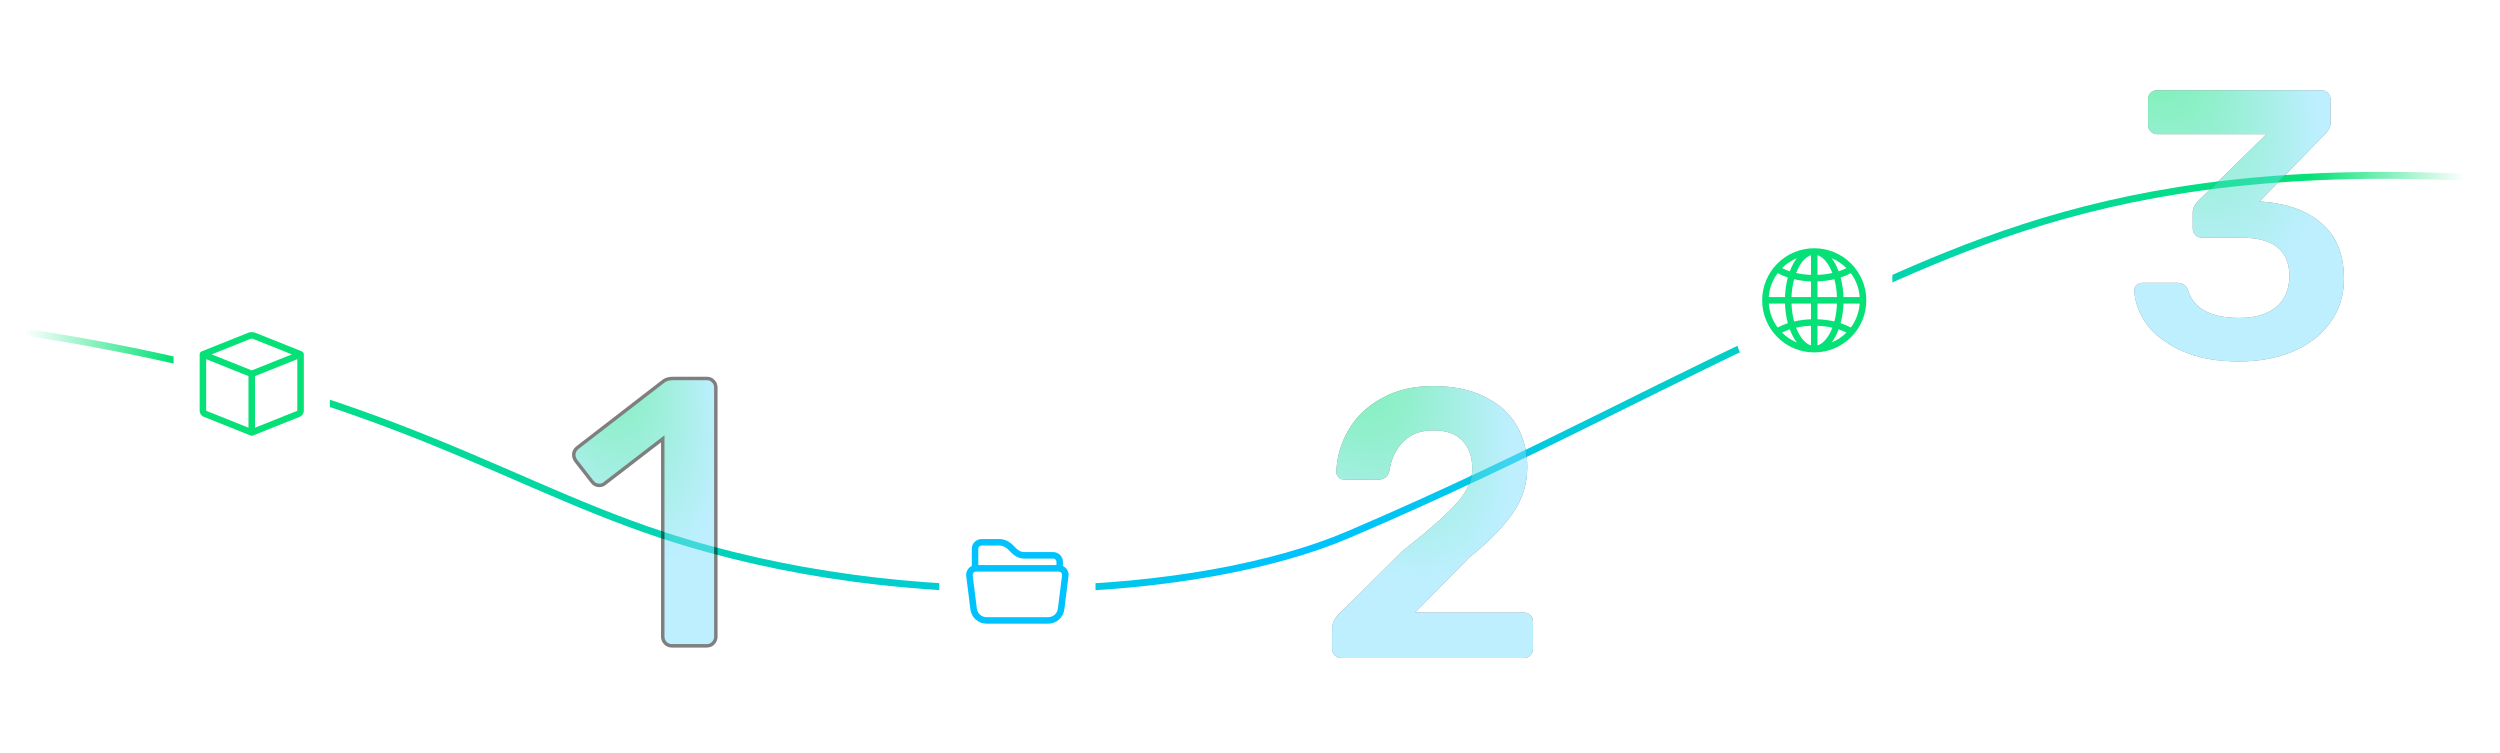 <svg width="1440" height="434" viewBox="0 0 1440 434" fill="none" xmlns="http://www.w3.org/2000/svg">
<path d="M1552 115.188C1275 75.188 1162.42 128.032 1065.07 171.555C955.315 220.62 890 259.5 776.5 308C691.588 344.284 523 355 381 308C279.946 274.552 207.5 217 -12 187.5" stroke="url(#paint0_linear)" stroke-width="4"/>
<g filter="url(#filter0_d)">
<g filter="url(#filter1_i)">
<rect x="100" y="170" width="90" height="90" rx="24" fill="white"/>
</g>
<path d="M145.698 189.171C145.25 188.992 144.75 188.992 144.302 189.171L121.922 198.122L145 207.351L168.077 198.122L145.698 189.171ZM171.25 200.894L146.875 210.644V240.351L171.25 230.601V200.897V200.894ZM143.125 240.355V210.64L118.75 200.894V230.605L143.125 240.355ZM142.911 185.687C144.252 185.151 145.748 185.151 147.089 185.687L173.822 196.382C174.17 196.522 174.468 196.762 174.678 197.072C174.888 197.382 175 197.748 175 198.122V230.605C175 231.354 174.775 232.086 174.354 232.706C173.934 233.327 173.337 233.807 172.641 234.085L145.698 244.862C145.25 245.042 144.75 245.042 144.302 244.862L117.362 234.085C116.666 233.807 116.069 233.328 115.647 232.707C115.226 232.087 115.001 231.355 115 230.605V198.122C115 197.748 115.112 197.382 115.322 197.072C115.532 196.762 115.83 196.522 116.178 196.382L142.911 185.687Z" fill="#05E177"/>
</g>
<g filter="url(#filter2_d)">
<g filter="url(#filter3_i)">
<rect x="541" y="282" width="90" height="90" rx="24" fill="white"/>
</g>
<path d="M559.752 310.121C559.752 308.629 560.344 307.199 561.399 306.144C562.454 305.089 563.885 304.496 565.377 304.496H575.742C579.334 304.496 582.342 306.596 584.408 308.936C585.946 310.676 587.802 311.996 589.752 311.996H606.627C608.119 311.996 609.549 312.589 610.604 313.644C611.659 314.699 612.252 316.129 612.252 317.621V320.021C614.389 321.015 615.777 323.306 615.462 325.819L613.062 345.034C612.778 347.303 611.675 349.39 609.96 350.902C608.246 352.415 606.037 353.248 603.751 353.246H568.249C565.964 353.246 563.757 352.412 562.044 350.9C560.331 349.387 559.229 347.301 558.946 345.034L556.546 325.819C556.398 324.637 556.628 323.44 557.205 322.398C557.781 321.356 558.673 320.524 559.752 320.021V310.121ZM563.502 319.496H608.502V317.621C608.502 317.124 608.304 316.647 607.953 316.295C607.601 315.944 607.124 315.746 606.627 315.746H589.752C586.137 315.746 583.339 313.387 581.599 311.419C579.904 309.499 577.827 308.246 575.742 308.246H565.377C564.879 308.246 564.403 308.444 564.051 308.795C563.699 309.147 563.502 309.624 563.502 310.121V319.496ZM562.126 323.246C561.86 323.246 561.597 323.303 561.355 323.412C561.112 323.521 560.896 323.681 560.72 323.88C560.544 324.08 560.413 324.314 560.334 324.568C560.256 324.822 560.233 325.09 560.266 325.354L562.666 344.569C562.836 345.929 563.497 347.181 564.525 348.089C565.553 348.996 566.878 349.497 568.249 349.496H603.754C605.126 349.497 606.45 348.996 607.478 348.089C608.507 347.181 609.168 345.929 609.338 344.569L611.738 325.354C611.771 325.09 611.747 324.822 611.669 324.568C611.591 324.314 611.459 324.08 611.283 323.88C611.107 323.681 610.891 323.521 610.649 323.412C610.407 323.303 610.144 323.246 609.878 323.246H562.126Z" fill="#00C2FF"/>
</g>
<g filter="url(#filter4_d)">
<g filter="url(#filter5_i)">
<rect x="1000" y="121.996" width="90" height="90" rx="24" fill="white"/>
</g>
<path d="M1015 166.992C1015 159.036 1018.16 151.405 1023.79 145.779C1029.41 140.153 1037.04 136.992 1045 136.992C1052.96 136.992 1060.59 140.153 1066.21 145.779C1071.84 151.405 1075 159.036 1075 166.992C1075 174.949 1071.84 182.579 1066.21 188.205C1060.59 193.831 1052.96 196.992 1045 196.992C1037.04 196.992 1029.41 193.831 1023.79 188.205C1018.16 182.579 1015 174.949 1015 166.992ZM1043.12 141.031C1040.61 141.796 1038.12 144.106 1036.05 147.987C1035.51 148.992 1035.01 150.087 1034.57 151.257C1037.21 151.846 1040.09 152.221 1043.12 152.333V141.031ZM1030.93 150.263C1031.47 148.823 1032.07 147.473 1032.74 146.221C1033.39 144.995 1034.13 143.825 1034.98 142.722C1031.78 144.045 1028.88 145.985 1026.44 148.43C1027.8 149.12 1029.3 149.738 1030.93 150.267V150.263ZM1028.16 165.117C1028.29 161.105 1028.86 157.291 1029.79 153.837C1027.76 153.188 1025.8 152.351 1023.93 151.336C1020.94 155.346 1019.17 160.129 1018.82 165.117H1028.15H1028.16ZM1033.41 154.838C1032.52 158.198 1032.02 161.646 1031.91 165.117H1043.12V156.083C1039.71 155.971 1036.44 155.54 1033.41 154.838ZM1046.88 156.08V165.117H1058.09C1057.98 161.646 1057.47 158.198 1056.59 154.838C1053.56 155.54 1050.29 155.967 1046.88 156.083V156.08ZM1031.91 168.867C1032.04 172.568 1032.57 176.045 1033.41 179.146C1036.6 178.422 1039.85 178.006 1043.12 177.905V168.867H1031.91ZM1046.88 168.867V177.901C1050.29 178.013 1053.56 178.445 1056.59 179.146C1057.43 176.045 1057.96 172.568 1058.09 168.867H1046.88ZM1034.57 182.727C1035.02 183.897 1035.51 184.992 1036.05 185.997C1038.12 189.878 1040.62 192.185 1043.12 192.953V181.655C1040.09 181.767 1037.21 182.142 1034.57 182.731V182.727ZM1034.98 191.262C1034.14 190.16 1033.39 188.99 1032.74 187.763C1032.05 186.456 1031.44 185.105 1030.93 183.717C1029.39 184.213 1027.89 184.827 1026.44 185.555C1028.88 188 1031.78 189.939 1034.98 191.262H1034.98ZM1029.79 180.147C1028.82 176.462 1028.27 172.677 1028.15 168.867H1018.82C1019.17 173.855 1020.94 178.638 1023.93 182.648C1025.69 181.681 1027.66 180.841 1029.79 180.147ZM1055.02 191.262C1058.21 189.94 1061.11 188.002 1063.56 185.558C1062.11 184.831 1060.61 184.217 1059.07 183.721C1058.56 185.107 1057.95 186.458 1057.26 187.763C1056.61 188.99 1055.87 190.16 1055.02 191.262ZM1046.88 181.651V192.953C1049.39 192.188 1051.88 189.878 1053.95 185.997C1054.49 184.992 1054.99 183.897 1055.43 182.727C1052.62 182.11 1049.75 181.751 1046.88 181.655V181.651ZM1060.21 180.147C1062.34 180.841 1064.31 181.681 1066.08 182.648C1069.06 178.638 1070.83 173.855 1071.18 168.867H1061.84C1061.73 172.677 1061.18 176.462 1060.21 180.147ZM1071.18 165.117C1070.83 160.129 1069.06 155.346 1066.08 151.336C1064.31 152.303 1062.34 153.143 1060.21 153.837C1061.14 157.287 1061.71 161.105 1061.84 165.117H1071.18ZM1057.26 146.221C1057.93 147.473 1058.53 148.823 1059.07 150.263C1060.61 149.767 1062.11 149.153 1063.56 148.426C1061.11 145.984 1058.21 144.047 1055.02 142.726C1055.84 143.787 1056.59 144.965 1057.26 146.221ZM1055.43 151.257C1055.01 150.138 1054.51 149.046 1053.95 147.987C1051.88 144.106 1049.39 141.8 1046.88 141.031V152.33C1049.91 152.217 1052.79 151.842 1055.43 151.253V151.257Z" fill="#05E177"/>
</g>
<g opacity="0.5" filter="url(#filter6_d)">
<path d="M387.022 368C385.555 368 384.309 367.487 383.282 366.46C382.255 365.433 381.742 364.187 381.742 362.72V248.76L348.302 274.5C347.422 275.233 346.395 275.6 345.222 275.6C343.462 275.6 341.995 274.793 340.822 273.18L331.582 261.3C330.849 260.127 330.482 259.027 330.482 258C330.482 256.24 331.289 254.773 332.902 253.6L382.182 215.54C383.502 214.513 385.335 214 387.682 214H407.042C408.655 214 409.902 214.513 410.782 215.54C411.809 216.42 412.322 217.667 412.322 219.28V362.72C412.322 364.187 411.809 365.433 410.782 366.46C409.902 367.487 408.655 368 407.042 368H387.022Z" fill="url(#paint1_radial)"/>
<path d="M381.742 248.76H382.742V246.728L381.132 247.968L381.742 248.76ZM348.302 274.5L347.692 273.708L347.677 273.719L347.662 273.732L348.302 274.5ZM340.822 273.18L341.631 272.592L341.621 272.579L341.611 272.566L340.822 273.18ZM331.582 261.3L330.734 261.83L330.761 261.873L330.793 261.914L331.582 261.3ZM332.902 253.6L333.49 254.409L333.502 254.4L333.513 254.391L332.902 253.6ZM382.182 215.54L382.793 216.331L382.796 216.329L382.182 215.54ZM410.782 215.54L410.023 216.191L410.073 216.249L410.131 216.299L410.782 215.54ZM410.782 366.46L410.075 365.753L410.048 365.78L410.023 365.809L410.782 366.46ZM387.022 367C385.818 367 384.826 366.59 383.989 365.753L382.575 367.167C383.791 368.383 385.293 369 387.022 369V367ZM383.989 365.753C383.152 364.916 382.742 363.924 382.742 362.72H380.742C380.742 364.449 381.359 365.951 382.575 367.167L383.989 365.753ZM382.742 362.72V248.76H380.742V362.72H382.742ZM381.132 247.968L347.692 273.708L348.912 275.292L382.352 249.552L381.132 247.968ZM347.662 273.732C346.966 274.311 346.168 274.6 345.222 274.6V276.6C346.623 276.6 347.878 276.155 348.942 275.268L347.662 273.732ZM345.222 274.6C343.828 274.6 342.645 273.986 341.631 272.592L340.013 273.768C341.346 275.601 343.096 276.6 345.222 276.6V274.6ZM341.611 272.566L332.371 260.686L330.793 261.914L340.033 273.794L341.611 272.566ZM332.43 260.77C331.763 259.702 331.482 258.785 331.482 258H329.482C329.482 259.269 329.935 260.551 330.734 261.83L332.43 260.77ZM331.482 258C331.482 256.606 332.096 255.423 333.49 254.409L332.314 252.791C330.482 254.124 329.482 255.874 329.482 258H331.482ZM333.513 254.391L382.793 216.331L381.571 214.749L332.291 252.809L333.513 254.391ZM382.796 216.329C383.882 215.485 385.47 215 387.682 215V213C385.201 213 383.122 213.542 381.568 214.751L382.796 216.329ZM387.682 215H407.042V213H387.682V215ZM407.042 215C408.425 215 409.37 215.429 410.023 216.191L411.541 214.889C410.434 213.598 408.885 213 407.042 213V215ZM410.131 216.299C410.893 216.952 411.322 217.897 411.322 219.28H413.322C413.322 217.437 412.724 215.888 411.433 214.781L410.131 216.299ZM411.322 219.28V362.72H413.322V219.28H411.322ZM411.322 362.72C411.322 363.924 410.912 364.916 410.075 365.753L411.489 367.167C412.705 365.951 413.322 364.449 413.322 362.72H411.322ZM410.023 365.809C409.37 366.571 408.425 367 407.042 367V369C408.885 369 410.434 368.402 411.541 367.111L410.023 365.809ZM407.042 367H387.022V369H407.042V367Z" fill="black"/>
</g>
<g opacity="0.5">
<path d="M772.575 379C771.108 379 769.861 378.487 768.835 377.46C767.808 376.433 767.295 375.187 767.295 373.72V362.5C767.295 358.54 769.128 355.093 772.795 352.16L807.555 317.62C822.661 305.74 833.148 296.5 839.015 289.9C845.028 283.153 848.035 276.553 848.035 270.1C848.035 263.207 846.128 257.78 842.315 253.82C838.648 249.86 833.075 247.88 825.595 247.88C818.261 247.88 812.468 250.08 808.215 254.48C803.961 258.733 801.321 264.307 800.295 271.2C799.855 272.96 799.048 274.28 797.875 275.16C796.701 275.893 795.381 276.26 793.915 276.26H774.335C773.015 276.26 771.915 275.82 771.035 274.94C770.155 274.06 769.715 273.033 769.715 271.86C770.008 263.207 772.355 255.14 776.755 247.66C781.155 240.033 787.535 233.947 795.895 229.4C804.255 224.707 814.081 222.36 825.375 222.36C837.108 222.36 847.008 224.413 855.075 228.52C863.288 232.48 869.448 237.98 873.555 245.02C877.661 252.06 879.715 260.053 879.715 269C879.715 278.827 876.928 287.7 871.355 295.62C865.928 303.54 857.568 312.047 846.275 321.14L815.035 352.82H877.735C879.348 352.82 880.595 353.333 881.475 354.36C882.501 355.24 883.015 356.487 883.015 358.1V373.72C883.015 375.187 882.501 376.433 881.475 377.46C880.595 378.487 879.348 379 877.735 379H772.575Z" fill="black"/>
<path d="M772.575 379C771.108 379 769.861 378.487 768.835 377.46C767.808 376.433 767.295 375.187 767.295 373.72V362.5C767.295 358.54 769.128 355.093 772.795 352.16L807.555 317.62C822.661 305.74 833.148 296.5 839.015 289.9C845.028 283.153 848.035 276.553 848.035 270.1C848.035 263.207 846.128 257.78 842.315 253.82C838.648 249.86 833.075 247.88 825.595 247.88C818.261 247.88 812.468 250.08 808.215 254.48C803.961 258.733 801.321 264.307 800.295 271.2C799.855 272.96 799.048 274.28 797.875 275.16C796.701 275.893 795.381 276.26 793.915 276.26H774.335C773.015 276.26 771.915 275.82 771.035 274.94C770.155 274.06 769.715 273.033 769.715 271.86C770.008 263.207 772.355 255.14 776.755 247.66C781.155 240.033 787.535 233.947 795.895 229.4C804.255 224.707 814.081 222.36 825.375 222.36C837.108 222.36 847.008 224.413 855.075 228.52C863.288 232.48 869.448 237.98 873.555 245.02C877.661 252.06 879.715 260.053 879.715 269C879.715 278.827 876.928 287.7 871.355 295.62C865.928 303.54 857.568 312.047 846.275 321.14L815.035 352.82H877.735C879.348 352.82 880.595 353.333 881.475 354.36C882.501 355.24 883.015 356.487 883.015 358.1V373.72C883.015 375.187 882.501 376.433 881.475 377.46C880.595 378.487 879.348 379 877.735 379H772.575Z" fill="url(#paint2_radial)"/>
</g>
<g opacity="0.5">
<path d="M1289.63 208.2C1276.73 208.2 1265.73 206.147 1256.63 202.04C1247.69 197.933 1240.94 192.8 1236.39 186.64C1231.99 180.333 1229.65 173.88 1229.35 167.28C1229.35 165.96 1229.79 164.933 1230.67 164.2C1231.7 163.32 1232.87 162.88 1234.19 162.88H1253.99C1257.22 162.88 1259.35 164.347 1260.37 167.28C1263.6 177.84 1273.43 183.12 1289.85 183.12C1298.8 183.12 1305.84 181.067 1310.97 176.96C1316.11 172.707 1318.67 166.693 1318.67 158.92C1318.67 144.253 1309.51 136.92 1291.17 136.92H1268.51C1266.9 136.92 1265.58 136.407 1264.55 135.38C1263.53 134.353 1263.01 133.107 1263.01 131.64V122.4C1263.01 120.053 1264.04 117.853 1266.09 115.8L1305.47 77.3H1242.55C1241.09 77.3 1239.84 76.787 1238.81 75.76C1237.79 74.733 1237.27 73.487 1237.27 72.02V57.5C1237.27 55.887 1237.71 54.567 1238.59 53.54C1239.62 52.513 1240.94 52 1242.55 52H1336.93C1338.55 52 1339.87 52.513 1340.89 53.54C1341.92 54.567 1342.43 55.887 1342.43 57.5V70.7C1342.43 72.9 1341.48 74.953 1339.57 76.86L1301.51 116.02L1304.15 116.24C1318.23 117.413 1329.38 121.667 1337.59 129C1345.95 136.333 1350.13 146.82 1350.13 160.46C1350.13 170.14 1347.49 178.573 1342.21 185.76C1337.08 192.947 1329.89 198.52 1320.65 202.48C1311.56 206.293 1301.22 208.2 1289.63 208.2Z" fill="black"/>
<path d="M1289.63 208.2C1276.73 208.2 1265.73 206.147 1256.63 202.04C1247.69 197.933 1240.94 192.8 1236.39 186.64C1231.99 180.333 1229.65 173.88 1229.35 167.28C1229.35 165.96 1229.79 164.933 1230.67 164.2C1231.7 163.32 1232.87 162.88 1234.19 162.88H1253.99C1257.22 162.88 1259.35 164.347 1260.37 167.28C1263.6 177.84 1273.43 183.12 1289.85 183.12C1298.8 183.12 1305.84 181.067 1310.97 176.96C1316.11 172.707 1318.67 166.693 1318.67 158.92C1318.67 144.253 1309.51 136.92 1291.17 136.92H1268.51C1266.9 136.92 1265.58 136.407 1264.55 135.38C1263.53 134.353 1263.01 133.107 1263.01 131.64V122.4C1263.01 120.053 1264.04 117.853 1266.09 115.8L1305.47 77.3H1242.55C1241.09 77.3 1239.84 76.787 1238.81 75.76C1237.79 74.733 1237.27 73.487 1237.27 72.02V57.5C1237.27 55.887 1237.71 54.567 1238.59 53.54C1239.62 52.513 1240.94 52 1242.55 52H1336.93C1338.55 52 1339.87 52.513 1340.89 53.54C1341.92 54.567 1342.43 55.887 1342.43 57.5V70.7C1342.43 72.9 1341.48 74.953 1339.57 76.86L1301.51 116.02L1304.15 116.24C1318.23 117.413 1329.38 121.667 1337.59 129C1345.95 136.333 1350.13 146.82 1350.13 160.46C1350.13 170.14 1347.49 178.573 1342.21 185.76C1337.08 192.947 1329.89 198.52 1320.65 202.48C1311.56 206.293 1301.22 208.2 1289.63 208.2Z" fill="url(#paint3_radial)"/>
</g>
<defs>
<filter id="filter0_d" x="90" y="166" width="110" height="110" filterUnits="userSpaceOnUse" color-interpolation-filters="sRGB">
<feFlood flood-opacity="0" result="BackgroundImageFix"/>
<feColorMatrix in="SourceAlpha" type="matrix" values="0 0 0 0 0 0 0 0 0 0 0 0 0 0 0 0 0 0 127 0" result="hardAlpha"/>
<feOffset dy="6"/>
<feGaussianBlur stdDeviation="5"/>
<feComposite in2="hardAlpha" operator="out"/>
<feColorMatrix type="matrix" values="0 0 0 0 0 0 0 0 0 0.388 0 0 0 0 0.51 0 0 0 0.25 0"/>
<feBlend mode="normal" in2="BackgroundImageFix" result="effect1_dropShadow"/>
<feBlend mode="normal" in="SourceGraphic" in2="effect1_dropShadow" result="shape"/>
</filter>
<filter id="filter1_i" x="100" y="170" width="90" height="90" filterUnits="userSpaceOnUse" color-interpolation-filters="sRGB">
<feFlood flood-opacity="0" result="BackgroundImageFix"/>
<feBlend mode="normal" in="SourceGraphic" in2="BackgroundImageFix" result="shape"/>
<feColorMatrix in="SourceAlpha" type="matrix" values="0 0 0 0 0 0 0 0 0 0 0 0 0 0 0 0 0 0 127 0" result="hardAlpha"/>
<feOffset/>
<feGaussianBlur stdDeviation="5"/>
<feComposite in2="hardAlpha" operator="arithmetic" k2="-1" k3="1"/>
<feColorMatrix type="matrix" values="0 0 0 0 0.383 0 0 0 0 0.519 0 0 0 0 1 0 0 0 0.25 0"/>
<feBlend mode="normal" in2="shape" result="effect1_innerShadow"/>
</filter>
<filter id="filter2_d" x="531" y="278" width="110" height="110" filterUnits="userSpaceOnUse" color-interpolation-filters="sRGB">
<feFlood flood-opacity="0" result="BackgroundImageFix"/>
<feColorMatrix in="SourceAlpha" type="matrix" values="0 0 0 0 0 0 0 0 0 0 0 0 0 0 0 0 0 0 127 0" result="hardAlpha"/>
<feOffset dy="6"/>
<feGaussianBlur stdDeviation="5"/>
<feComposite in2="hardAlpha" operator="out"/>
<feColorMatrix type="matrix" values="0 0 0 0 0 0 0 0 0 0.388 0 0 0 0 0.51 0 0 0 0.25 0"/>
<feBlend mode="normal" in2="BackgroundImageFix" result="effect1_dropShadow"/>
<feBlend mode="normal" in="SourceGraphic" in2="effect1_dropShadow" result="shape"/>
</filter>
<filter id="filter3_i" x="541" y="282" width="90" height="90" filterUnits="userSpaceOnUse" color-interpolation-filters="sRGB">
<feFlood flood-opacity="0" result="BackgroundImageFix"/>
<feBlend mode="normal" in="SourceGraphic" in2="BackgroundImageFix" result="shape"/>
<feColorMatrix in="SourceAlpha" type="matrix" values="0 0 0 0 0 0 0 0 0 0 0 0 0 0 0 0 0 0 127 0" result="hardAlpha"/>
<feOffset/>
<feGaussianBlur stdDeviation="5"/>
<feComposite in2="hardAlpha" operator="arithmetic" k2="-1" k3="1"/>
<feColorMatrix type="matrix" values="0 0 0 0 0.383 0 0 0 0 0.519 0 0 0 0 1 0 0 0 0.25 0"/>
<feBlend mode="normal" in2="shape" result="effect1_innerShadow"/>
</filter>
<filter id="filter4_d" x="990" y="117.996" width="110" height="110" filterUnits="userSpaceOnUse" color-interpolation-filters="sRGB">
<feFlood flood-opacity="0" result="BackgroundImageFix"/>
<feColorMatrix in="SourceAlpha" type="matrix" values="0 0 0 0 0 0 0 0 0 0 0 0 0 0 0 0 0 0 127 0" result="hardAlpha"/>
<feOffset dy="6"/>
<feGaussianBlur stdDeviation="5"/>
<feComposite in2="hardAlpha" operator="out"/>
<feColorMatrix type="matrix" values="0 0 0 0 0 0 0 0 0 0.388 0 0 0 0 0.51 0 0 0 0.25 0"/>
<feBlend mode="normal" in2="BackgroundImageFix" result="effect1_dropShadow"/>
<feBlend mode="normal" in="SourceGraphic" in2="effect1_dropShadow" result="shape"/>
</filter>
<filter id="filter5_i" x="1000" y="121.996" width="90" height="90" filterUnits="userSpaceOnUse" color-interpolation-filters="sRGB">
<feFlood flood-opacity="0" result="BackgroundImageFix"/>
<feBlend mode="normal" in="SourceGraphic" in2="BackgroundImageFix" result="shape"/>
<feColorMatrix in="SourceAlpha" type="matrix" values="0 0 0 0 0 0 0 0 0 0 0 0 0 0 0 0 0 0 127 0" result="hardAlpha"/>
<feOffset/>
<feGaussianBlur stdDeviation="5"/>
<feComposite in2="hardAlpha" operator="arithmetic" k2="-1" k3="1"/>
<feColorMatrix type="matrix" values="0 0 0 0 0.383 0 0 0 0 0.519 0 0 0 0 1 0 0 0 0.25 0"/>
<feBlend mode="normal" in2="shape" result="effect1_innerShadow"/>
</filter>
<filter id="filter6_d" x="325.482" y="213" width="91.84" height="164" filterUnits="userSpaceOnUse" color-interpolation-filters="sRGB">
<feFlood flood-opacity="0" result="BackgroundImageFix"/>
<feColorMatrix in="SourceAlpha" type="matrix" values="0 0 0 0 0 0 0 0 0 0 0 0 0 0 0 0 0 0 127 0" result="hardAlpha"/>
<feOffset dy="4"/>
<feGaussianBlur stdDeviation="2"/>
<feComposite in2="hardAlpha" operator="out"/>
<feColorMatrix type="matrix" values="0 0 0 0 0 0 0 0 0 0 0 0 0 0 0 0 0 0 0.25 0"/>
<feBlend mode="normal" in2="BackgroundImageFix" result="effect1_dropShadow"/>
<feBlend mode="normal" in="SourceGraphic" in2="effect1_dropShadow" result="shape"/>
</filter>
<linearGradient id="paint0_linear" x1="1440" y1="101" x2="-1.499" y2="101.001" gradientUnits="userSpaceOnUse">
<stop offset="0.014" stop-color="#05E177" stop-opacity="0"/>
<stop offset="0.076" stop-color="#05E177"/>
<stop offset="0.478" stop-color="#00C2FF"/>
<stop offset="0.931" stop-color="#05E177"/>
<stop offset="0.989" stop-color="#05E177" stop-opacity="0"/>
</linearGradient>
<radialGradient id="paint1_radial" cx="0" cy="0" r="1" gradientUnits="userSpaceOnUse" gradientTransform="translate(326 162) rotate(67.487) scale(166.492 66.999)">
<stop offset="0.302" stop-color="#05E177"/>
<stop offset="1" stop-color="#7BDFFF"/>
</radialGradient>
<radialGradient id="paint2_radial" cx="0" cy="0" r="1" gradientUnits="userSpaceOnUse" gradientTransform="translate(757 173) rotate(60.895) scale(176.032 85.112)">
<stop offset="0.302" stop-color="#05E177"/>
<stop offset="1" stop-color="#7BDFFF"/>
</radialGradient>
<radialGradient id="paint3_radial" cx="0" cy="0" r="1" gradientUnits="userSpaceOnUse" gradientTransform="translate(1221) rotate(60.54) scale(176.643 86.055)">
<stop offset="0.302" stop-color="#05E177"/>
<stop offset="1" stop-color="#7BDFFF"/>
</radialGradient>
</defs>
</svg>
